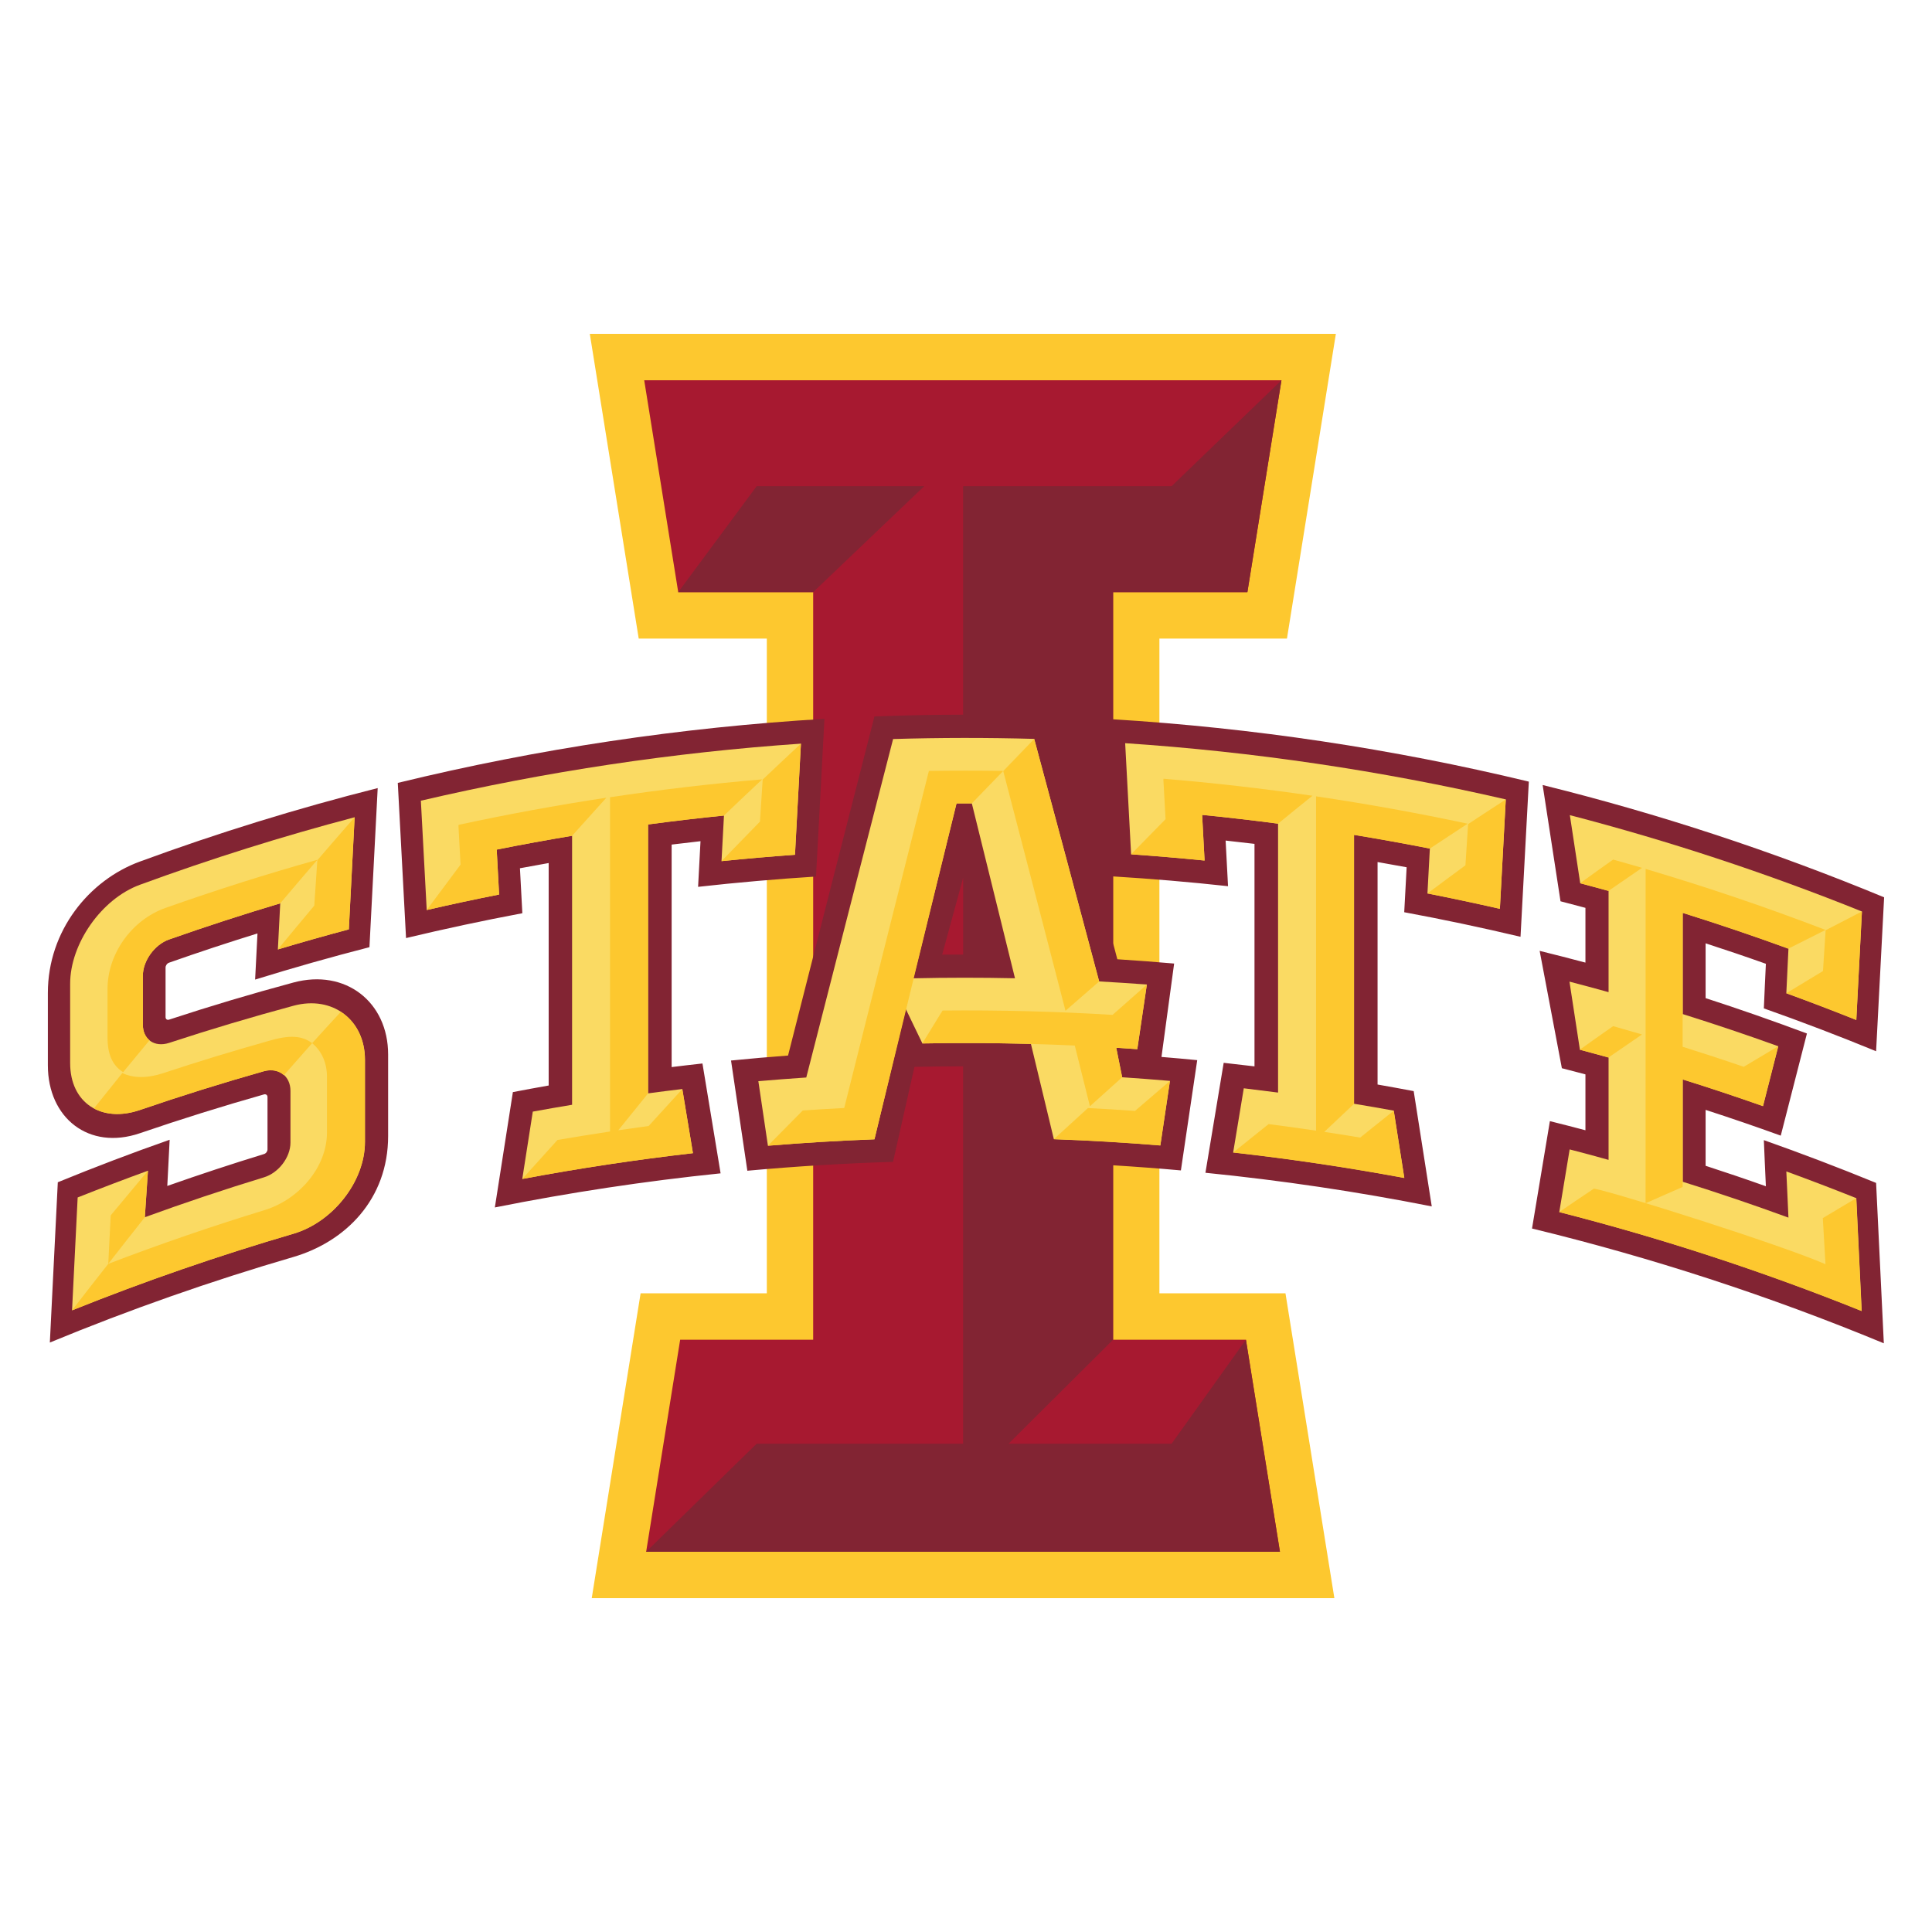 <svg width="200" height="200" viewBox="0 0 200 200" fill="none" xmlns="http://www.w3.org/2000/svg">
<path d="M120.022 133.885V66.104H133.225L138.288 34.562H61.057L66.12 66.104H79.381V133.885H66.315L61.257 165.441H138.134L133.071 133.881L120.022 133.885Z" fill="#FDC82F"/>
<path d="M129.133 61.3L132.653 39.367H66.689L70.21 61.3H84.179V138.69H70.41L66.889 160.638H132.502L128.982 138.69H115.227V61.3H129.133Z" fill="#A71930"/>
<path d="M132.655 39.367L121.286 50.328H99.703V73.985C96.642 73.988 93.582 74.048 90.523 74.165C87.54 85.809 84.556 97.513 81.578 109.271C79.61 109.417 77.638 109.589 75.676 109.785C76.237 113.582 76.803 117.385 77.365 121.194C82.384 120.735 87.418 120.427 92.447 120.276C93.184 116.995 93.922 113.714 94.664 110.439C96.343 110.403 98.023 110.385 99.703 110.382V149.448H78.332L66.887 160.638H132.495L128.975 138.688L121.286 149.448H104.409L115.226 138.688V120.631C117.566 120.775 119.906 120.949 122.246 121.161C122.806 117.352 123.376 113.548 123.936 109.746C122.706 109.623 121.466 109.516 120.236 109.414C120.676 106.191 121.116 102.968 121.546 99.746C119.586 99.575 117.636 99.429 115.666 99.302C115.516 98.745 115.376 98.193 115.226 97.636V90.726C119.196 90.969 123.166 91.305 127.126 91.738C127.036 90.165 126.956 88.587 126.876 87.015C127.865 87.122 128.865 87.24 129.865 87.357V110.39C128.805 110.263 127.735 110.14 126.676 110.023C126.046 113.811 125.416 117.606 124.786 121.405C132.635 122.191 140.445 123.349 148.215 124.887C147.585 120.903 146.965 116.926 146.345 112.952C145.095 112.712 143.845 112.49 142.605 112.27V89.238C143.605 89.414 144.605 89.593 145.615 89.779C145.535 91.331 145.445 92.88 145.365 94.433C149.395 95.18 153.405 96.029 157.404 96.976C157.684 91.624 157.974 86.268 158.264 80.913C144.085 77.495 129.685 75.348 115.226 74.461V61.299H129.125L132.655 39.367ZM78.332 50.328L70.208 61.299H84.176L95.676 50.328H78.332ZM85.347 74.415C70.505 75.293 55.719 77.5 41.179 81.045C41.463 86.401 41.75 91.752 42.033 97.109C46.032 96.152 50.045 95.293 54.073 94.537C53.99 92.984 53.908 91.435 53.825 89.882C54.816 89.697 55.802 89.517 56.798 89.341V112.371C55.557 112.591 54.323 112.816 53.093 113.055C52.472 117.035 51.847 121.015 51.227 124.995C58.971 123.447 66.769 122.269 74.596 121.463C73.971 117.669 73.343 113.879 72.718 110.091C71.653 110.208 70.588 110.332 69.528 110.464V87.431C70.519 87.309 71.52 87.192 72.516 87.08C72.433 88.657 72.349 90.229 72.266 91.806C76.323 91.352 80.397 90.997 84.474 90.738C84.767 85.299 85.054 79.859 85.347 74.415ZM159.694 81.264C160.304 85.272 160.924 89.287 161.544 93.3C162.404 93.52 163.264 93.75 164.124 93.98V99.648C162.544 99.228 160.974 98.824 159.384 98.433C160.154 102.481 160.924 106.529 161.684 110.581C162.494 110.791 163.314 111.005 164.124 111.219V117.004C162.894 116.682 161.674 116.362 160.444 116.059C159.824 119.76 159.214 123.465 158.594 127.176C170.954 130.174 183.123 134.135 195.013 139.058C194.753 133.525 194.483 127.993 194.213 122.455C190.363 120.878 186.493 119.403 182.593 118.026C182.653 119.618 182.733 121.209 182.803 122.801C180.733 122.064 178.654 121.361 176.564 120.682V114.895C179.164 115.735 181.763 116.628 184.343 117.561C185.253 114.031 186.153 110.508 187.053 106.988C183.573 105.689 180.074 104.463 176.564 103.326V97.652C178.654 98.331 180.733 99.034 182.803 99.771C182.733 101.309 182.653 102.845 182.593 104.388C186.493 105.765 190.363 107.242 194.213 108.824C194.483 103.511 194.763 98.198 195.043 92.89C183.493 88.105 171.674 84.228 159.694 81.264ZM39.099 81.582C30.803 83.677 22.585 86.211 14.49 89.185C9.197 91.119 4.955 96.382 4.955 102.779V110.283C4.955 115.726 9.193 119.121 14.486 117.309C18.734 115.854 23.016 114.514 27.327 113.293C27.527 113.24 27.692 113.357 27.692 113.567V118.989C27.692 119.194 27.533 119.407 27.333 119.465C23.979 120.496 20.639 121.596 17.318 122.768C17.401 121.171 17.479 119.579 17.562 117.987C13.676 119.349 9.812 120.82 5.984 122.387C5.706 127.919 5.434 133.451 5.16 138.978C13.436 135.559 21.854 132.607 30.374 130.121C35.755 128.544 40.179 124.159 40.179 117.596V109.16C40.179 103.72 35.76 100.263 30.384 101.708C26.063 102.871 21.767 104.151 17.504 105.552C17.304 105.621 17.139 105.501 17.139 105.296V100.156C17.139 99.951 17.298 99.726 17.498 99.658C20.535 98.588 23.588 97.578 26.654 96.63C26.571 98.222 26.493 99.814 26.41 101.406C30.33 100.19 34.275 99.073 38.245 98.052C38.528 92.564 38.815 87.07 39.099 81.582ZM99.707 90.861V98.82C98.983 98.821 98.258 98.815 97.534 98.822C98.255 96.165 98.982 93.513 99.707 90.861Z" fill="#822433"/>
<path d="M117.091 88.437C119.63 88.613 122.164 88.828 124.698 89.081C124.615 87.504 124.527 85.932 124.444 84.355C127.071 84.619 129.693 84.917 132.305 85.263V113.103C131.119 112.947 129.937 112.801 128.756 112.659C128.389 114.876 128.023 117.088 127.657 119.3C133.585 119.964 139.493 120.842 145.376 121.936C145.01 119.612 144.649 117.293 144.283 114.974C142.915 114.725 141.544 114.485 140.171 114.261V86.421C142.793 86.85 145.411 87.324 148.018 87.836C147.935 89.384 147.852 90.937 147.769 92.485C150.278 92.978 152.778 93.51 155.269 94.076C155.474 90.302 155.674 86.533 155.879 82.754C142.882 79.756 129.707 77.817 116.477 76.934C116.682 80.771 116.886 84.604 117.091 88.437Z" fill="#FADA63"/>
<path d="M184.921 121.267C184.994 122.858 185.067 124.455 185.14 126.047C181.517 124.723 177.87 123.483 174.198 122.336V111.74C176.982 112.61 179.75 113.532 182.509 114.504C183.036 112.434 183.563 110.368 184.09 108.308C180.809 107.126 177.514 106.018 174.198 104.978V94.5C177.87 95.647 181.517 96.878 185.14 98.206C185.067 99.744 184.994 101.282 184.92 102.82C187.347 103.704 189.759 104.626 192.166 105.588C192.362 101.843 192.557 98.103 192.747 94.358C182.84 90.369 172.738 87.044 162.51 84.383C162.866 86.731 163.223 89.08 163.584 91.433C164.56 91.687 165.542 91.956 166.518 92.224V102.707C165.171 102.331 163.823 101.97 162.471 101.618C162.832 103.967 163.188 106.316 163.55 108.664C164.541 108.928 165.527 109.196 166.518 109.47V120.07C165.181 119.694 163.838 119.333 162.49 118.986C162.134 121.149 161.777 123.307 161.416 125.47C172.006 128.175 182.47 131.588 192.724 135.714C192.538 131.822 192.348 127.926 192.167 124.035C189.76 123.073 187.347 122.15 184.921 121.267Z" fill="#FADA63"/>
<path d="M115.554 108.461C116.281 108.51 117.009 108.559 117.736 108.608C118.064 106.381 118.396 104.15 118.723 101.918C117.077 101.796 115.432 101.689 113.786 101.596C111.55 93.198 109.309 84.829 107.063 76.49C102.195 76.353 97.322 76.358 92.454 76.504C89.456 88.13 86.458 99.81 83.465 111.542C81.809 111.654 80.159 111.781 78.504 111.923C78.836 114.149 79.163 116.376 79.495 118.602C83.167 118.299 86.848 118.075 90.525 117.938C91.604 113.431 92.688 108.939 93.767 104.452C94.338 105.639 94.91 106.825 95.486 108.017C99.231 107.948 102.976 107.963 106.721 108.065C107.512 111.347 108.303 114.633 109.094 117.924C112.775 118.055 116.447 118.27 120.119 118.573C120.451 116.341 120.783 114.12 121.115 111.893C119.464 111.752 117.819 111.63 116.169 111.517C115.963 110.502 115.759 109.482 115.554 108.461ZM99.022 83.164H100.603C102.093 89.185 103.582 95.219 105.071 101.269C101.565 101.195 98.059 101.195 94.554 101.274C96.043 95.224 97.532 89.189 99.022 83.164Z" fill="#FADA63"/>
<path d="M44.174 94.206C46.669 93.63 49.164 93.092 51.669 92.6C51.586 91.047 51.507 89.499 51.42 87.946C54.017 87.429 56.615 86.955 59.222 86.52V114.366C57.865 114.591 56.512 114.826 55.155 115.074C54.794 117.399 54.432 119.718 54.066 122.042C59.93 120.938 65.824 120.05 71.732 119.371L70.633 112.735C69.452 112.877 68.27 113.024 67.088 113.185V85.344C69.706 84.993 72.323 84.685 74.945 84.422C74.862 85.994 74.779 87.571 74.691 89.143C77.225 88.884 79.759 88.665 82.298 88.484C82.503 84.646 82.708 80.813 82.913 76.981C69.701 77.889 56.542 79.861 43.568 82.888C43.769 86.658 43.974 90.432 44.174 94.206Z" fill="#FADA63"/>
<path d="M30.386 104.113C26.065 105.279 21.767 106.559 17.505 107.96C16.006 108.448 14.79 107.618 14.79 106.08V101.002C14.79 99.469 16.001 97.785 17.495 97.257C21.309 95.915 25.146 94.665 29.009 93.513C28.926 95.104 28.848 96.696 28.765 98.288C31.206 97.555 33.657 96.862 36.113 96.208C36.313 92.336 36.513 88.469 36.713 84.602C29.228 86.574 21.811 88.903 14.488 91.589C10.484 93.053 7.262 97.716 7.262 101.832V110.055C7.262 114.166 10.479 116.275 14.473 114.908C18.726 113.448 23.008 112.11 27.319 110.89C28.833 110.465 30.068 111.383 30.068 112.921V118.282C30.068 119.81 28.838 121.417 27.329 121.876C23.193 123.14 19.082 124.517 14.995 126.006C15.103 124.4 15.21 122.798 15.318 121.192C12.882 122.077 10.456 122.999 8.039 123.962C7.843 127.858 7.648 131.749 7.458 135.645C14.992 132.618 22.642 129.977 30.372 127.715C34.444 126.524 37.784 122.325 37.784 118.204V109.708C37.784 105.597 34.448 103.019 30.386 104.113Z" fill="#FADA63"/>
<path d="M132.305 85.266C133.491 84.29 134.677 83.328 135.864 82.376C130.737 81.629 125.591 81.038 120.43 80.613C120.459 80.647 120.483 80.682 120.508 80.716C120.483 80.691 120.459 80.672 120.43 80.647C120.508 82.029 120.581 83.416 120.659 84.798C119.468 86.004 118.281 87.219 117.09 88.44C119.629 88.616 122.163 88.831 124.697 89.085C124.614 87.508 124.526 85.935 124.443 84.358C127.07 84.622 129.687 84.92 132.305 85.266Z" fill="#FDC82F"/>
<path d="M151.979 85.311C151.887 86.731 151.794 88.157 151.701 89.578C150.388 90.54 149.079 91.511 147.766 92.493C150.275 92.986 152.775 93.518 155.265 94.085C155.47 90.31 155.671 86.536 155.876 82.762C154.577 83.602 153.278 84.451 151.979 85.311Z" fill="#FDC82F"/>
<path d="M140.805 117.763C140.683 117.738 138.759 117.421 137.089 117.172C138.119 116.2 139.144 115.234 140.165 114.272V86.431C142.787 86.861 145.404 87.335 148.011 87.847C149.32 86.978 150.623 86.119 151.927 85.269C146.717 84.156 141.488 83.214 136.239 82.438V117.046C134.481 116.783 132.548 116.524 131.322 116.368C130.101 117.339 128.876 118.321 127.65 119.312C133.578 119.976 139.486 120.855 145.37 121.948C145.004 119.624 144.642 117.305 144.276 114.986C143.119 115.899 141.967 116.832 140.805 117.764" fill="#FDC82F"/>
<path d="M59.218 86.523C60.405 85.2 61.586 83.887 62.773 82.578C57.646 83.355 52.539 84.292 47.456 85.391C47.48 85.42 47.505 85.444 47.534 85.474C47.505 85.459 47.48 85.439 47.456 85.425C47.534 86.787 47.602 88.149 47.676 89.507C46.509 91.064 45.337 92.631 44.17 94.208C46.665 93.632 49.16 93.095 51.665 92.602C51.582 91.049 51.499 89.501 51.416 87.954C54.013 87.431 56.611 86.958 59.218 86.523Z" fill="#FDC82F"/>
<path d="M78.953 80.7C78.855 82.15 78.763 83.6 78.67 85.055C77.342 86.408 76.014 87.775 74.686 89.147C77.22 88.888 79.754 88.668 82.293 88.488C82.498 84.65 82.703 80.817 82.908 76.984C81.59 78.215 80.271 79.45 78.953 80.7Z" fill="#FDC82F"/>
<path d="M67.144 116.566C67.017 116.586 65.674 116.762 64.004 117.006C65.029 115.727 66.06 114.457 67.085 113.193V85.352C69.702 85.001 72.319 84.693 74.941 84.43C76.26 83.165 77.583 81.915 78.901 80.68C73.638 81.124 68.384 81.744 63.149 82.53V117.134C61.396 117.393 58.931 117.798 57.71 118.008C56.494 119.346 55.278 120.693 54.062 122.051C59.926 120.947 65.82 120.059 71.733 119.38C71.362 117.168 70.996 114.956 70.63 112.745C69.468 114.014 68.306 115.282 67.144 116.566Z" fill="#FDC82F"/>
<path d="M192.153 124.039C191.006 124.718 189.849 125.401 188.697 126.099C188.789 127.691 188.882 129.278 188.975 130.87C184.326 128.844 167.286 123.458 165.006 123.043C163.805 123.844 162.603 124.654 161.402 125.475C171.993 128.18 182.457 131.597 192.71 135.718C192.524 131.827 192.334 127.931 192.153 124.039Z" fill="#FDC82F"/>
<path d="M184.916 102.821C186.185 102.045 187.455 101.278 188.715 100.521C188.808 99.115 188.895 97.704 188.988 96.298C190.243 95.644 191.493 94.999 192.743 94.359C192.552 98.104 192.357 101.844 192.162 105.589C189.755 104.628 187.343 103.705 184.916 102.821Z" fill="#FDC82F"/>
<path d="M166.505 92.227C167.667 91.426 168.824 90.63 169.981 89.839C168.985 89.546 167.984 89.263 166.988 88.984C165.851 89.79 164.708 90.605 163.57 91.435C164.547 91.694 165.528 91.958 166.505 92.227Z" fill="#FDC82F"/>
<path d="M166.504 109.474C167.666 108.668 168.823 107.872 169.98 107.086C168.984 106.793 167.983 106.505 166.987 106.227C165.835 107.032 164.682 107.843 163.535 108.668C164.526 108.932 165.513 109.195 166.504 109.474Z" fill="#FDC82F"/>
<path d="M185.127 98.205C186.411 97.55 187.7 96.901 188.979 96.266C182.832 93.908 176.622 91.804 170.353 89.953C170.353 101.486 170.353 113.024 170.348 124.557C171.632 123.986 172.911 123.424 174.185 122.872V111.745C176.969 112.614 179.737 113.537 182.496 114.508C183.023 112.438 183.55 110.373 184.078 108.307C182.891 109.006 181.7 109.719 180.508 110.436C178.414 109.714 176.304 109.025 174.185 108.361V94.499C177.857 95.651 181.504 96.887 185.127 98.205Z" fill="#FDC82F"/>
<path d="M117.493 115.003C115.872 114.886 114.246 114.788 112.625 114.705C111.448 115.774 110.267 116.848 109.09 117.932C112.771 118.064 116.443 118.279 120.115 118.582C120.447 116.35 120.779 114.124 121.106 111.902C119.905 112.923 118.699 113.958 117.493 115.003Z" fill="#FDC82F"/>
<path d="M112.829 114.518C113.943 113.512 115.051 112.511 116.164 111.52C115.959 110.504 115.759 109.484 115.549 108.464C116.276 108.512 117.004 108.561 117.727 108.61C118.064 106.384 118.391 104.152 118.718 101.926C117.536 102.961 116.355 104.006 115.173 105.06C109.314 104.704 103.44 104.553 97.571 104.611C96.873 105.744 96.175 106.877 95.477 108.019C100.74 107.922 106.004 107.995 111.262 108.234C111.785 110.329 112.307 112.423 112.829 114.518Z" fill="#FDC82F"/>
<path d="M100.598 83.171C101.682 82.043 102.77 80.92 103.854 79.807C101.286 79.768 98.723 79.768 96.159 79.807C93.24 91.388 90.315 103.018 87.395 114.698C85.96 114.776 84.534 114.859 83.099 114.957C81.897 116.167 80.691 117.383 79.49 118.609C83.162 118.306 86.839 118.081 90.52 117.945C93.352 106.305 96.184 94.713 99.016 83.171L100.598 83.171Z" fill="#FDC82F"/>
<path d="M110.3 104.635C111.463 103.619 112.625 102.604 113.782 101.603C111.546 93.204 109.3 84.836 107.058 76.496C105.989 77.595 104.925 78.708 103.855 79.821C106.004 88.063 108.152 96.339 110.3 104.635Z" fill="#FDC82F"/>
<path d="M15.313 121.195C15.211 122.802 15.098 124.403 14.991 126.01C13.726 127.606 12.467 129.213 11.207 130.829C11.29 129.154 11.378 127.489 11.461 125.814C12.745 124.267 14.029 122.723 15.313 121.195Z" fill="#FDC82F"/>
<path d="M37.774 118.211V109.716C37.774 107.499 36.807 105.741 35.279 104.75C34.288 105.819 33.301 106.898 32.315 107.987C33.262 108.778 33.848 109.96 33.848 111.483V117.235C33.848 120.848 30.938 124.183 27.379 125.272C21.945 126.937 16.549 128.787 11.208 130.833C9.953 132.424 8.698 134.03 7.453 135.651C14.987 132.624 22.638 129.983 30.367 127.722C34.439 126.53 37.774 122.331 37.774 118.21" fill="#FDC82F"/>
<path d="M17.132 93.988C13.611 95.233 11.131 98.763 11.131 102.372V107.371C11.131 109.144 11.639 110.296 12.747 110.989C13.66 109.882 14.568 108.783 15.476 107.685C15.056 107.338 14.788 106.791 14.788 106.083V101.005C14.788 99.472 15.999 97.788 17.493 97.26C21.306 95.918 25.144 94.668 29.006 93.516C30.285 92.002 31.57 90.498 32.854 89.004C27.571 90.488 22.327 92.147 17.132 93.988Z" fill="#FDC82F"/>
<path d="M27.689 107.792C24.076 108.808 20.482 109.901 16.908 111.088C15.272 111.63 13.788 111.63 12.665 111.078C11.684 112.294 10.702 113.519 9.721 114.745C10.99 115.428 12.645 115.536 14.467 114.916C18.719 113.456 23.002 112.118 27.312 110.897C28.142 110.668 28.88 110.848 29.388 111.307C30.364 110.194 31.336 109.086 32.312 107.987C31.238 107.192 29.959 107.104 27.689 107.792Z" fill="#FDC82F"/>
<path d="M28.76 98.287C30.015 96.764 31.274 95.251 32.534 93.752C32.642 92.184 32.744 90.617 32.851 89.05C34.136 87.556 35.42 86.076 36.709 84.602C36.508 88.469 36.308 92.341 36.108 96.208C33.652 96.862 31.201 97.555 28.76 98.287Z" fill="#FDC82F"/>
</svg>
